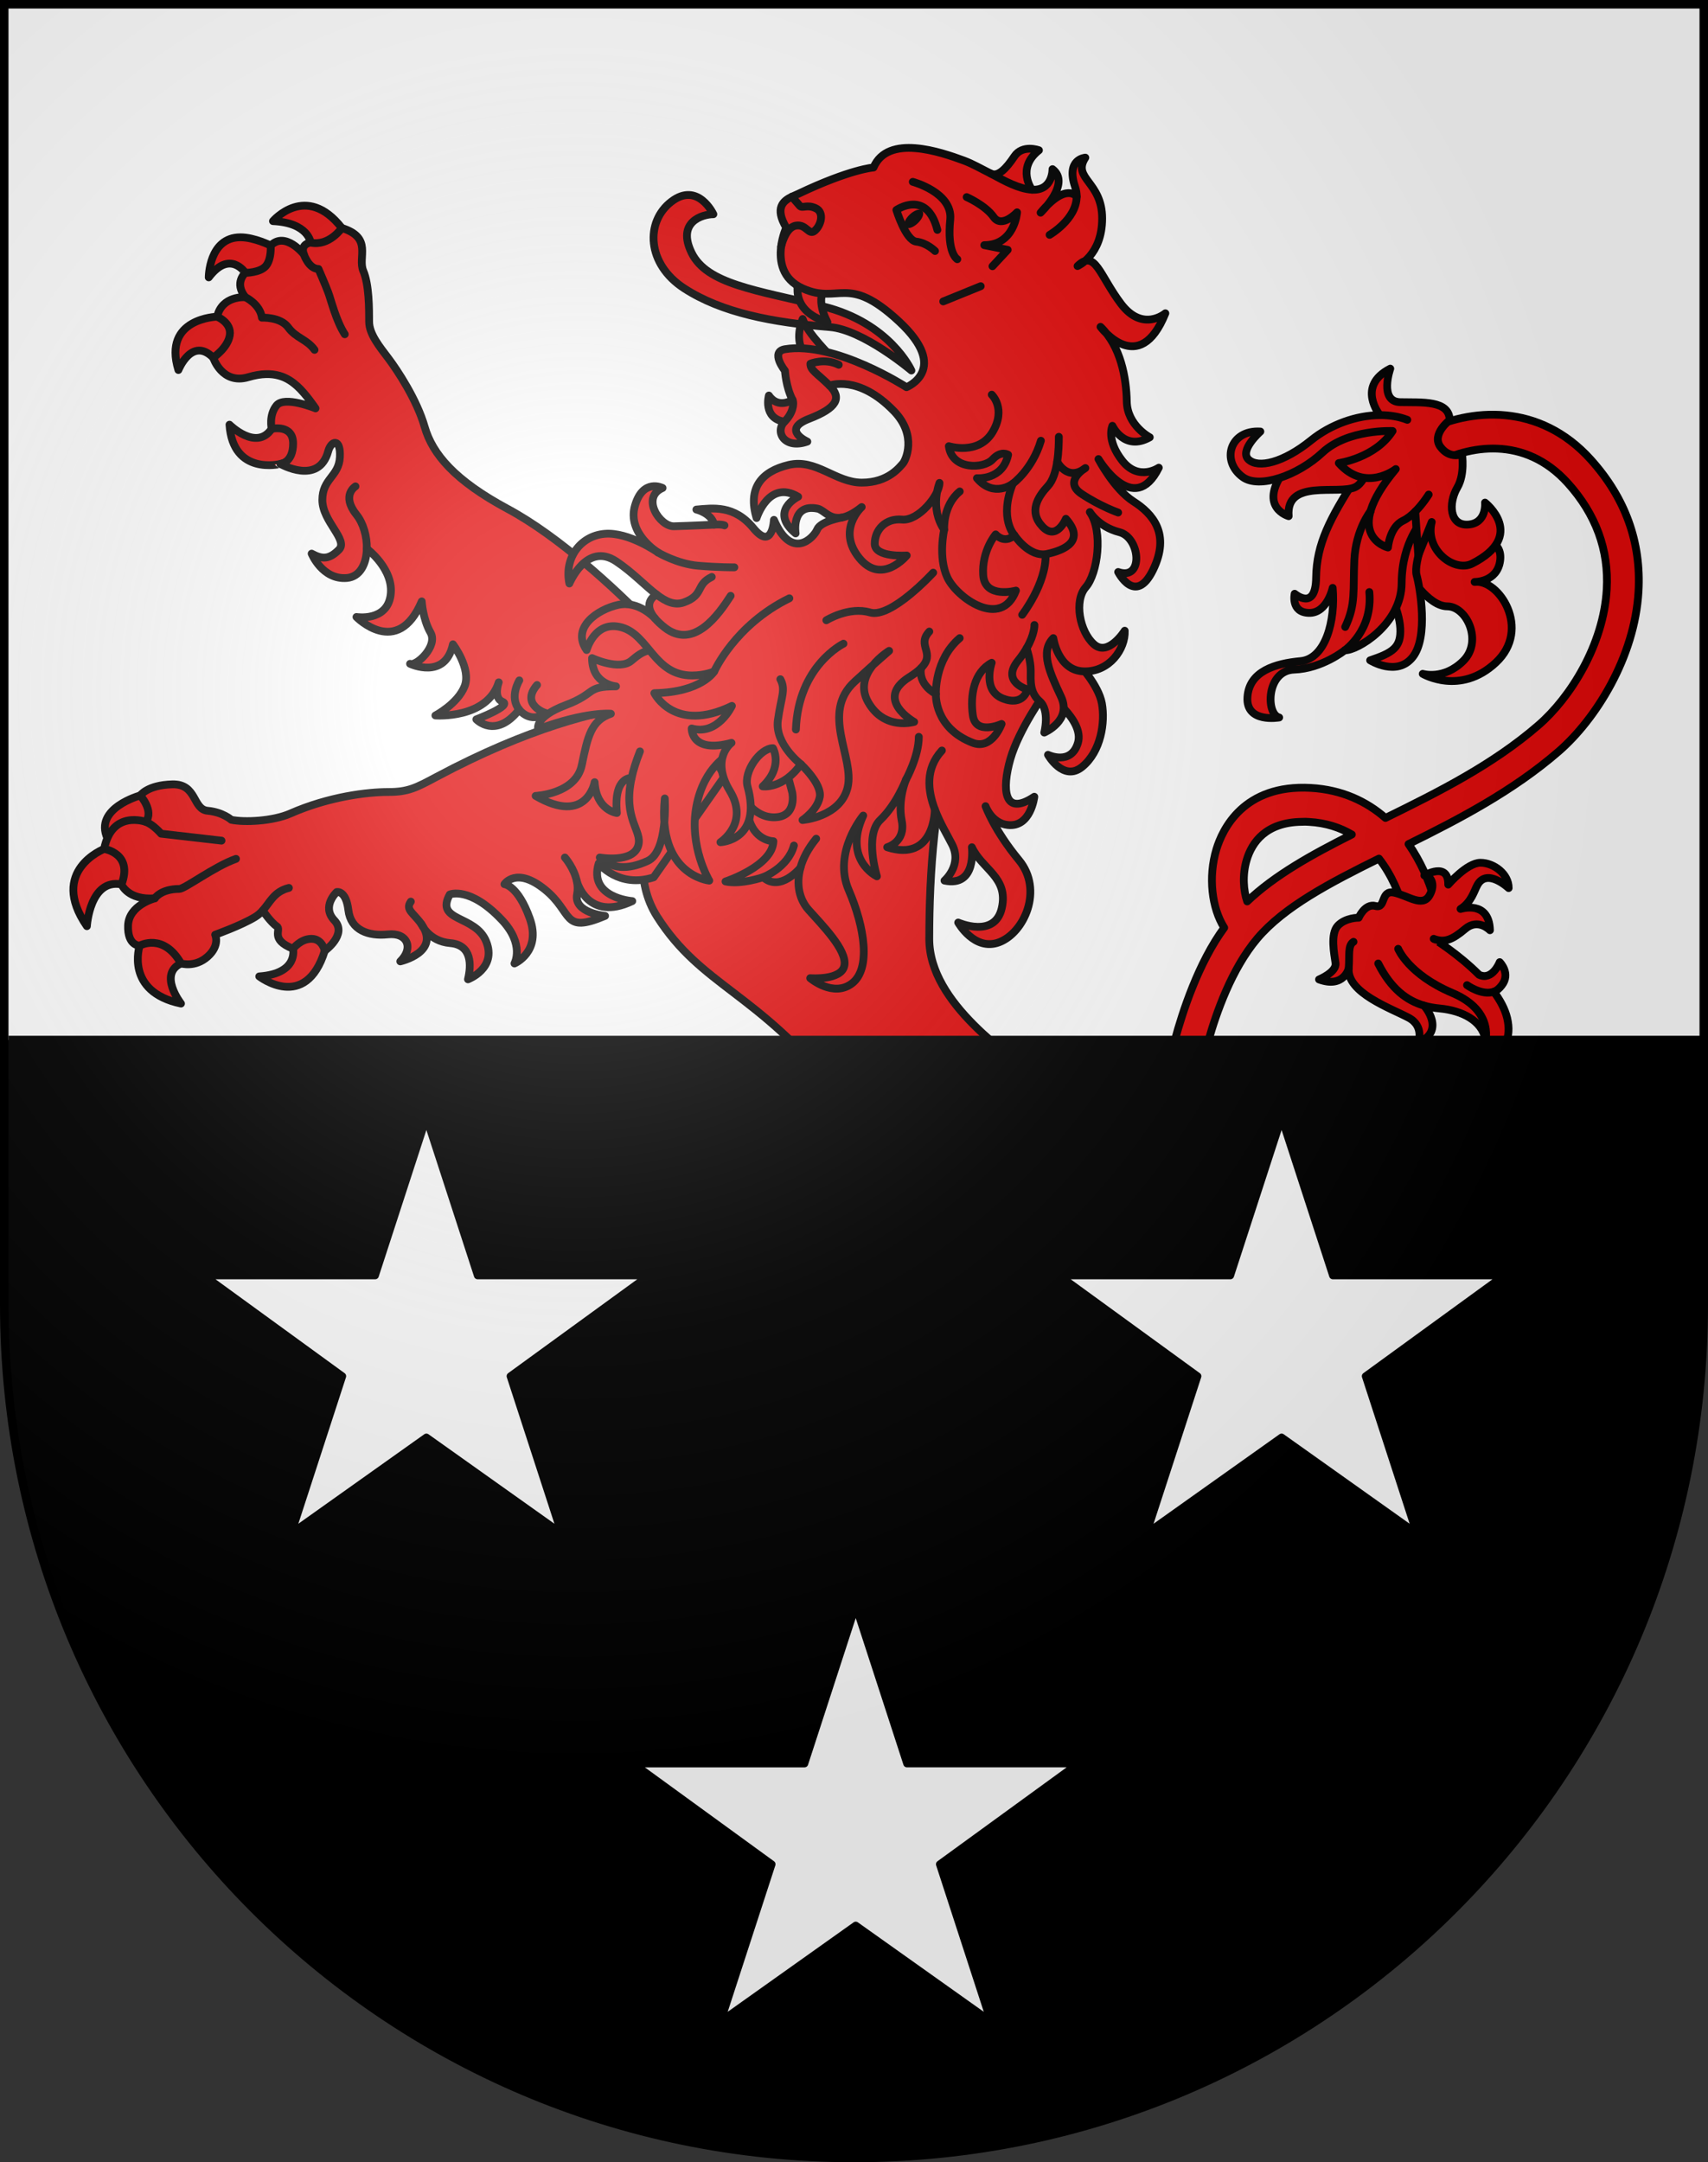<?xml version="1.0" encoding="UTF-8"?>
<svg version="1.0" viewBox="0 0 603 763" xmlns="http://www.w3.org/2000/svg" xmlns:cc="http://web.resource.org/cc/" xmlns:dc="http://purl.org/dc/elements/1.1/" xmlns:rdf="http://www.w3.org/1999/02/22-rdf-syntax-ns#" xmlns:xlink="http://www.w3.org/1999/xlink">
<rect x="0" y="0" width="603" height="763" fill="#333333" stroke="none"/>
<defs>
<radialGradient id="a" cx="858.04" cy="579.93" r="300" gradientTransform="matrix(1.215 1.5316e-24 1.4647e-23 1.267 -839.19 -490.49)" gradientUnits="userSpaceOnUse">
<stop stop-color="#fff" stop-opacity=".314" offset="0"/>
<stop stop-color="#fff" stop-opacity=".251" offset=".19"/>
<stop stop-color="#6b6b6b" stop-opacity=".125" offset=".6"/>
<stop stop-opacity=".125" offset="1"/>
</radialGradient>
</defs>
<desc>Coat of Arms of Canton of Freiburg (Fribourg)</desc>
<g>
<path d="m1.5 1.5v458.87c0 166.31 134.31 301.13 300 301.13 165.69 0 300-134.82 300-301.13v-458.87h-600z" fill="#fff"/>
</g>
<g>
<path d="m73.692 97.88s0-14.14 11.201-14.14c4.958 0 10.676 2.91 10.676 2.91l4.014 6.639-5.692 4.591-7.267-1.598c0 1e-3 -5.402-8.318-12.932 1.598z" fill="#e20909" stroke="#000" stroke-linecap="round" stroke-linejoin="round" stroke-width="2.75"/>
<path d="m96.372 78.028s11.682-13.755 24.312 2.43c1.663 5.218-0.935 7.96-0.935 7.96l-8.947 0.289-1.127-3.088c0-1e-3 -0.75-7.014-13.303-7.591z" fill="#e20909" stroke="#000" stroke-linecap="round" stroke-linejoin="round" stroke-width="2.75"/>
<path d="m76.648 111.76s-19.321 0.433-13.667 18.811c0 0 4.752-11.902 12.292-4.362l7.5 0.592 1.571-7.226v-8.64l-7.696 0.825z" fill="#e20909" stroke="#000" stroke-linecap="round" stroke-linejoin="round" stroke-width="2.75"/>
<path d="m81.014 149.86s9.495 9.463 14.899 1.471 9.61-1.471 9.61-1.471l2.056 11.342-8.57 2.514c0-1e-3 -16.778 4.26-17.995-13.856z" fill="#e20909" stroke="#000" stroke-linecap="round" stroke-linejoin="round" stroke-width="2.75"/>
<path d="m49.517 280.7s-16.486 4.469-11.569 15.146 0 0 0 0l10.396-2.388 7.025-3.652-0.563-7.165-5.289-1.941z" fill="#e20909" stroke="#000" stroke-linecap="round" stroke-linejoin="round" stroke-width="2.75"/>
<path d="m36.766 299.58s-19.675 7.597-6.087 27.242c0 0 1.023-16.867 12.217-14.736 2.846 0.33 8.738-8.838 8.738-8.838l-9.168-5.565-5.7 1.897z" fill="#e20909" stroke="#000" stroke-linecap="round" stroke-linejoin="round" stroke-width="2.75"/>
<path d="m51.608 328.64-2.301 5.063s-5.363 16.259 14.593 20.432c0 0-8.123-10.367-4e-3 -14.161s-0.526-8.223-0.526-8.223l-10.32-3.263-1.442 0.152z" fill="#e20909" stroke="#000" stroke-linecap="round" stroke-linejoin="round" stroke-width="2.75"/>
<path d="m103.72 328.62-0.275 6.16s2.101 8.773-11.921 9.77c0 0 16.332 12.692 23.135-9.045-0.498-7.799-2.974-8.958-2.974-8.958l-6.224 0.996-1.741 1.077z" fill="#e20909" stroke="#000" stroke-linecap="round" stroke-linejoin="round" stroke-width="2.75"/>
<path d="m251.85 75.594s-5.422-11.591-14.769-4.487c-9.348 7.104-8.787 22.06 4.486 30.66s31.043 12.031 51.411 13.647c11.776 0.935 28.79 15.33 28.79 15.33s-7.479-16.825-31.221-22.621-40.941-7.852-46.363-18.882c-5.421-11.03 3.926-13.647 7.666-13.647z" fill="#e20909" stroke="#000" stroke-linecap="round" stroke-linejoin="round" stroke-width="2.75"/>
<path d="m408.68 475.58c-4.875 4.625-10.25 6.208-15.095 5.854 0 0 14.917-3.544 11.167-16.671s-14.66-8.523-15.514-5.284c0 0 7.159-0.171 6.309 4.263-0.852 4.433-8.865 7.501-13.469-0.512-4.603-8.014-5.456-16.706-7.843-28.812-1.416-7.182-3.754-12.891-5.043-17.797 10.494 10.236 25.301 22.541 42.311 30.529v-15.721c-17.729-9.818-32.668-24.535-40.866-33.523 0.674-6.036-3e-3 -12.757-5.203-17.668-8.304-7.842-37.363-25.831-37.363-48.896 0-23.063 1.844-52.124 9.226-71.035 7.381-18.912-57.659-27.678-57.659-27.678l-38.266 28.689s-25.027 37.539-9.386 62.12c15.642 24.58 35.322 26.604 63.015 61.226 3.574 4.47-0.895 31.731 4.916 42.01 5.81 10.279-2.235 23.238 0.446 34.411 2.683 11.173 8.938 27.262 5.362 30.837-3.182 3.183-15.215 22.295-1.438 26.774 0 0 6.877 6.287 0.272 14.873s-16.677 2.312-16.677-4.128c0 0-6.439 12.88 9.576 17.338 0 0-13.783 2.253-24.271 15.519-11.229 14.2-7.057 33.315 7.43 28.235 12.715-4.458 3.137-13.21 3.137-13.21s0.662 5.943-3.797 7.431c-6.445 2.148-12.219-13.375 10.897-25.759 0 0-12.879 16.513 5.448 15.355 0 0-7.76-4.953-1.155-9.741s14.035-11.89 14.035-11.89-8.75 15.688 6.439 21.467c15.19 5.778 15.521-14.696 8.091-15.853 0 0 3.39 14.378-5.943 9.577-5.779-2.973-2.973-16.016 1.32-18.658s10.635-6.09 10.305-17.316c0.93 1.989 2.204 4.024 3.896 6.09 13.539 16.512 27.243 0.99 23.776-10.897 0 0-2.477 9.081-10.732 9.081s-3.791-14.563-3.791-14.563c1.137 0.763 2.646 1.282 4.642 1.401 10.376 0.62 8.364-12.544 18.895-4.336 0 0-2.375-9.55-13.164-5.575-2.941 1.084-4.004-4.254-4.004-4.254l0.013 3e-3c2.369 0.691 5.304 1.104 8.914 0.972 14.441-0.53 10.938-9.981 10.938-9.981s-3.717 7.435-11.575 5.311c-2.686-0.727-4.503-2.457-5.731-4.422 0 0 7.625 2.565 13.765-2.408 4.593-3.723 11.54-7.789 16.479-4.989 0.705 0.399 1.37 0.939 1.98 1.642 4.981 5.72-2.443 14.389-2.443 14.389s11.731 0.731 11.401-9.684c-0.181-5.701-1.388-7.302-1.388-7.302 7.666 0.667 15.666-1.25 20.833-10.583s17.583-6.084 12.333 4.333c0 0 7.166-2.416 5.25-8.916s-11.251-10.918-21.001-1.668z" fill="#e20909" stroke="#000" stroke-linecap="round" stroke-linejoin="round" stroke-width="2.75"/>
<path d="m351.46 500.77c-2.367-3.781-2.552-8.429-2.552-8.429" fill="none" stroke="#000" stroke-linecap="round" stroke-linejoin="round" stroke-width="2.75"/>
<path d="m339.78 502.22s2.029 4.595 9.128 6.672" fill="none" stroke="#000" stroke-linecap="round" stroke-linejoin="round" stroke-width="2.75"/>
<path d="m297.46 546.79c16.016 4.458 25.923-20.478 21.63-28.072" fill="none" stroke="#000" stroke-linecap="round" stroke-linejoin="round" stroke-width="2.75"/>
<path d="m304.29 518.7c0.084 0.026 0.17 0.055 0.256 0.081 1.654 0.505 3.668 0.806 6.097 0.853 0 0-11.288-8.336-1.341-12.065 3.574-1.342 4.916-8.045 4.916-8.045" fill="none" stroke="#000" stroke-linecap="round" stroke-linejoin="round" stroke-width="2.75"/>
<path d="m335.44 493.78s2.807 4.788 0.165 8.916c-2.313 3.611-12.714 15.313-6.208 29.245" fill="none" stroke="#000" stroke-linecap="round" stroke-linejoin="round" stroke-width="2.75"/>
<path d="m339.59 510.98s-1.818 7.476 2.948 10.678" fill="none" stroke="#000" stroke-linecap="round" stroke-linejoin="round" stroke-width="2.75"/>
<path d="m360.98 474.29s-0.995 5.701 5.43 8.776c6.425 3.076 15.302 10.304 15.302 10.304" fill="none" stroke="#000" stroke-linecap="round" stroke-linejoin="round" stroke-width="2.75"/>
<path d="m380.43 484s3.168 7.749 10.834 8.416" fill="none" stroke="#000" stroke-linecap="round" stroke-linejoin="round" stroke-width="2.75"/>
<path d="m393.58 481.44c-4.845-0.354-9.156-2.646-11.906-5.771" fill="none" stroke="#000" stroke-linecap="round" stroke-linejoin="round" stroke-width="2.75"/>
<path d="m495.54 320.77 10.636-4.117c-1.793-6.058-4.678-12.729-8.902-18.8 17.615-8.69 36.853-18.688 53.004-32.697 13.072-11.339 26.858-33.189 28.189-56.476 0.992-17.36-4.684-33.003-16.868-46.516-18.052-20.021-42.395-18.368-59.146-9.764l3.813 11.438c12.078-6.579 31.907-10.359 47.255 6.662 9.907 10.989 14.514 23.607 13.722 37.467-1.122 19.641-12.877 38.199-24.037 47.879-16.162 14.02-35.361 23.614-54.074 32.795-6.659-5.822-15.326-9.984-26.372-10.607-23.78-1.34-31.216 14.707-33.314 21.668-2.943 9.77-1.629 20.75 2.757 27.67-9.124 12.397-14.756 29.809-17.419 39.672h11.905c2.66-9.436 8.084-25.121 17.191-35.876 9.414-11.115 25.475-19.569 42.948-28.188 4.638 5.921 7.263 12.715 8.712 17.79zm-55.226-2.676c-1.302-3.735-1.779-9.326-0.163-14.693 1.849-6.137 6.729-13.215 19.397-13.397 0.423-7e-3 0.861-0.036 1.298-0.032 0.437 2e-3 0.873 0.039 1.33 0.064 5.987 0.336 10.942 2.007 15.084 4.443-14.195 7.123-27.252 14.377-36.946 23.615z" fill="#e20909" stroke="#000" stroke-linecap="round" stroke-linejoin="round" stroke-width="2.75"/>
<path d="m522.19 343.98c4.692 2.202 7.274-4.462 7.274-4.462s4.041 4.021 0.677 8.237c-0.866 1.088-1.704 1.842-2.737 2.199 2.201 2.969 3.913 6.104 4.676 9.254 3.417 14.118-11.443 18.194-17.833 12.283 0 0 8.487 0.543 9.944-3.152 0.228-0.576 0.284-1.254 0.111-2.055-1.285-5.933-7.762-9.646-16.054-10.424-1.873-0.175-3.708-0.49-5.494-1.006 0 0 7.931 8.834-2.068 13.105 0 0 2.305-5.834-3.451-8.871-6.313-3.33-21.761-8.801-21.069-17.377 0 0-1.737 7.11-10.492 3.916 0 0 6.29-2.574 5.826-5.788-0.463-3.213-1.91-10.326 0.838-13.206 2.749-2.879 7.335-2.793 7.335-2.793s2.229-5.158 5.962-4.139 1.654-5.711 6.514-4.717c4.859 0.993 9.99 5.282 12.491 1.029 2.502-4.253 0.146-7.111-1.776-7.085 0 0 8.545-5.017 8.426 3.222 0 0 6.598-7.709 11.377-7.704 4.776 5e-3 10.017 4.02 9.956 8.935 0 0-7.64-7.217-11.036-1.084-1.155 2.087-2.095 6.013-5.94 8.451 0 0 10.081-3.283 10.372 7.508 0 0-4.142-4.371-8.731-0.477s-7.419 4.99-11.124 3.504c-3e-3 -1e-3 8.641 5.304 16.026 12.697z" fill="#e20909" stroke="#000" stroke-linecap="round" stroke-linejoin="round" stroke-width="2.75"/>
<path d="m517.92 347.63s5.196 3.783 9.48 2.321" fill="none" stroke="#000" stroke-linecap="round" stroke-linejoin="round" stroke-width="2.75"/>
<path d="m476.16 341.71c0.362-4.475-0.402-8.127 1.685-9.361" fill="none" stroke="#000" stroke-linecap="round" stroke-linejoin="round" stroke-width="2.75"/>
<path d="m502.75 354.85c-6.112-1.766-11.642-5.888-16.181-14.858" fill="none" stroke="#000" stroke-linecap="round" stroke-linejoin="round" stroke-width="2.75"/>
<path d="m493.61 334.82s3.607 9.004 19.133 15.574c15.527 6.569 11.44 17.945 11.44 17.945" fill="none" stroke="#000" stroke-linecap="round" stroke-linejoin="round" stroke-width="2.75"/>
<path d="m520.61 205.36s7.934 0.126 8.993-7.444c1.06-7.571-7.204-7.908-7.204-7.908l-7.942 1.639-7.555-11.301-4.493 4.119-5.305 17.721s6.976 11.768 13.861 11.784c6.885 0.018 12.564 12.356 5.663 19.225-6.902 6.868-14.344 4.587-14.344 4.587s13.217 7.833 25.848-3.996c12.633-11.831 0.986-29.563-7.522-28.426z" fill="#e20909" stroke="#000" stroke-linecap="round" stroke-linejoin="round" stroke-width="2.75"/>
<path d="m483.72 233.01s9.442 5.937 15.043-1.157c5.602-7.094 2.568-24.452 1.358-28.906-1.211-4.453 4.389-18.256 4.389-18.256l-5.225-10.792-10.103 32.314s4.823 8.717 5.175 15.465c0.351 6.747-2.584 8.645-10.637 11.332z" fill="#e20909" stroke="#000" stroke-linecap="round" stroke-linejoin="round" stroke-width="2.75"/>
<path d="m502.43 183.38s-7.536 7.682-7.584 22.381c-0.048 14.697-15.977 23.992-20.056 23.688 0 0-8.035 6.508-17.915 6.841-9.879 0.334-10.005 15.772-5.263 16.894 0 0-11.812 2.124-11.211-7.159 0.603-9.281 9.975-11.911 18.783-12.731 8.809-0.819 12.34-14.28 11.313-25.852 0 0-1.943 9.017-8.404 8.836s-5.022-6.757-5.022-6.757 7.429 6.387 7.575-5.685 5.073-21.024 13.587-34.46c8.512-13.436 16.667-9.215 16.667-9.215l11.323 12.03-3.793 11.189z" fill="#e20909" stroke="#000" stroke-linecap="round" stroke-linejoin="round" stroke-width="2.75"/>
<path d="m454.96 182.14s-10.774-3.001-1.846-15.646l6.978-4.75 9.073-6.897 9.8-4.33 12.176-0.84 4.211 3.806-12.141 11.186s-1.625 5.751-4.746 7.227c-6.03 2.858-24.598-3.08-23.505 10.244z" fill="#e20909" stroke="#000" stroke-linecap="round" stroke-linejoin="round" stroke-width="2.75"/>
<path d="m511.8 148.24s-6.557 5.011-3.263 9.445c3.298 4.442 7.616 2.575 7.616 2.575s1.116 7.018-1.633 11.735c-3.282 5.636-2.775 13.614 3.856 13.114 6.633-0.499 5.899-7.754 5.899-7.754s14.9 11.608-4.502 21.507c-6.32 3.225-16.845-4.758-14.311-14.66l-4.743 11.771-1.075-15.459c-1.306 1.311-2.782 2.517-4.3 3.223-4.717 2.195-5.33 9.459-5.33 9.459s-16.907-4.168 2.757-27.673c0 0-10.755 8.442-20.114-2.111 0 0 12.898-1.786 18.981-11.316 0 0-15.769-0.757-24.72 7.573-8.949 8.33-22.404 12.827-28.128 8.709-7.786-5.602-4.668-16.789 6.176-16.099 0 0-7.58 6.68-4.178 9.879s12.29 1.142 22.096-6.8c6.917-5.602 16.037-8.815 24.288-8.861 0 0-8.458-10.211 3.658-16.416 0 0-4.09 11.657 3.492 11.831 7.585 0.174 17.353-0.788 17.478 6.328z" fill="#e20909" stroke="#000" stroke-linecap="round" stroke-linejoin="round" stroke-width="2.75"/>
<path d="m504.39 174.52s-1.989 3.231-4.742 5.995" fill="none" stroke="#000" stroke-linecap="round" stroke-linejoin="round" stroke-width="2.75"/>
<path d="m487.18 146.49c3.446-0.018 6.743 0.516 9.663 1.661" fill="none" stroke="#000" stroke-linecap="round" stroke-linejoin="round" stroke-width="2.75"/>
<path d="m483.43 208.92c1.313 13.596-8.635 20.526-8.635 20.526" fill="none" stroke="#000" stroke-linecap="round" stroke-linejoin="round" stroke-width="2.75"/>
<path d="m483.88 180.36s-5.236 6.502-5.746 17.289c-0.509 10.787 0.613 15.516-3.225 23.586" fill="none" stroke="#000" stroke-linecap="round" stroke-linejoin="round" stroke-width="2.75"/>
<path d="m245.22 228.73s-7.912-0.688-17.889-10.666c-9.976-9.977-29.586-28.554-48.162-38.529-18.578-9.977-26.49-19.265-29.242-28.897s-9.633-19.953-12.729-24.082-6.88-8.601-6.88-13.073 0-13.072-2.064-17.889c-2.063-4.817 3.44-11.696-7.567-15.137 0 0-4.474 6.536-11.009 5.16 0 0-3.785 0.344-2.408 4.128 0 0-6.536-8.256-11.696-3.096 0 0 0.345 4.816-1.72 7.224-2.064 2.408-7.225 2.408-7.225 2.408s-4.129 3.44 0 8.601c0 0-8.256-0.688-9.978 6.88 0 0 5.16 2.064 4.472 6.537s-5.848 7.912-5.848 7.912 3.096 9.632 12.385 6.88 14.104 0.344 17.201 3.096c3.098 2.752 6.537 7.913 6.537 7.913s-10.938-4.501-13.762-1.032c-2.823 3.472-1.719 8.256-1.719 8.256s7.567-1.72 7.567 5.16-4.472 7.225-4.472 7.225 13.518 7.768 16.857-4.472c1.031-3.784 4.473-4.816 4.127 2.064-0.345 6.88-6.191 7.568-6.191 15.137s9.287 14.105 5.848 17.544c-3.439 3.44-5.848 3.44-9.632 1.377 0 0 3.784 9.289 12.385 8.601 4.747-0.38 6.978-5.056 7.101-10.326 0 0 9.757 7.229 8.381 16.519-1.377 9.289-12.041 7.567-12.041 7.567s14.449 14.792 23.05-5.504c0 0 0.344 6.192 3.096 11.009 2.753 4.817-5.161 12.041-7.225 11.01 0 0 12.384 5.849 15.137-6.881 0 0 6.537 8.602 4.128 14.793-2.408 6.192-10.32 10.32-10.32 10.32s18.232 1.376 22.36-11.697c0 0-2.063 5.506 1.376 6.881 3.439 1.377-9.289 6.192-9.289 6.192s6.771 7.164 15.137-3.44c0 0 3.863 5.17 9.297 1.23l11.004 2.311 24.183 3.531 17.439-28.745z" fill="#e20909" stroke="#000" stroke-linecap="round" stroke-linejoin="round" stroke-width="2.75"/>
<path d="m129.5 193.64c0.099-4.28-1.193-8.952-3.66-12.035-5.504-6.88-0.344-9.977-0.344-9.977" fill="none" stroke="#000" stroke-linecap="round" stroke-linejoin="round" stroke-width="2.75"/>
<path d="m86.624 104.88s5.162 2.409 5.85 7.225c0 0 6.535-0.344 9.288 3.44 2.752 3.784 6.536 4.128 9.288 7.913" fill="none" stroke="#000" stroke-linecap="round" stroke-linejoin="round" stroke-width="2.75"/>
<path d="m107.27 89.747s1.721 5.16 5.161 5.16c0 0 2.407 5.504 3.44 8.256 1.031 2.752 2.752 9.977 5.848 14.793" fill="none" stroke="#000" stroke-linecap="round" stroke-linejoin="round" stroke-width="2.75"/>
<path d="m183.35 240.09s-3.647 5.827-0.058 10.317" fill="none" stroke="#000" stroke-linecap="round" stroke-linejoin="round" stroke-width="2.75"/>
<path d="m192.59 251.63s-8.967-2.988-2.989-9.917" fill="none" stroke="#000" stroke-linecap="round" stroke-linejoin="round" stroke-width="2.75"/>
<path d="m225.58 249.07c-14.919 1.83-39.203 7.863-71.355 25.011-7.356 3.923-10.055 5.395-17.165 5.395-7.111 0-20.81 1.546-34.574 7.603-6.13 2.697-16.183 3.187-20.842 2.207 0 0-2.942-2.697-8.337-3.188s-3.68-9.563-12.506-9.317c-8.828 0.244-11.279 3.922-11.279 3.922s4.904 5.396 1.961 9.318c0 0-12.016-4.414-14.712 9.563 0 0 10.299 1.471 6.13 12.505 0 0 2.207 5.64 11.77 4.904 0 0-9.215 2.36-9.457 9.595s4.1 7.113 4.1 7.113 8.318-4.702 14.589 6.271c0 0 4.942 1.567 9.405-2.412 4.462-3.979 2.652-7.717 2.652-7.717s9.164-3.256 14.107-6.271c1.078-0.656 1.934-1.435 2.68-2.267 0 0 2.987 4.316 4.916 5.522 1.93 1.205-2.652 4.582 5.788 7.957 0 0 2.653-3.496 6.511-3.496s4.703 4.22 4.703 4.22 8.079-5.788 3.377-10.731c-4.703-4.942 0.844-10.007 0.844-10.007s3.254-0.724 4.1 6.39c0.846 7.115 7.114 9.285 13.986 8.562 6.873-0.724 9.164 4.823 4.342 9.525 0 0 14.393-3.216 7.475-13.142 0 0 2.531 6.049 10.178 6.702s7.461 7.739 6.248 12.775c0 0 10.258-3.823 6.435-13.334s-18.183-6.9-12.868-16.6c0 0 7.021-3.039 18.37 8.952 8.206 8.672 4.476 15.387 4.476 15.387s9.605-4.104 5.409-15.854-8.952-12.123-8.952-12.123 4.104-6.341 14.268 1.865 5.968 15.76 21.261 9.324c0 0-11.188-1.024-9.884-7.646 0.295-1.497 0.236-2.979-0.028-4.377 0 0 3.853 14.263 19.519 6.802 0 0-15.573-1.118-11.844-13.333 0 0 6.994 8.951 19.396 4.941l25.084-35.715-6.715-11.471c-5e-3 2e-3 -6.089-15.473-23.562-13.33z" fill="#e20909" stroke="#000" stroke-linecap="round" stroke-linejoin="round" stroke-width="2.75"/>
<path d="m203.69 311.18c-0.91-4.787-4.261-8.584-4.261-8.584" fill="none" stroke="#000" stroke-linecap="round" stroke-linejoin="round" stroke-width="2.75"/>
<path d="m148.78 326.11c-2.773-3.979-5.787-5.064-3.738-7.959" fill="none" stroke="#000" stroke-linecap="round" stroke-linejoin="round" stroke-width="2.75"/>
<path d="m92.741 321.3c2.68-2.982 3.979-6.661 9.258-7.981" fill="none" stroke="#000" stroke-linecap="round" stroke-linejoin="round" stroke-width="2.75"/>
<path d="m54.665 316.99s2.078-3.305 8.629-3.305c1.93 0 12.42-7.959 20.017-10.611" fill="none" stroke="#000" stroke-linecap="round" stroke-linejoin="round" stroke-width="2.75"/>
<path d="m78.206 296.64-21.334-2.451s-2.697-3.188-5.395-4.168" fill="none" stroke="#000" stroke-linecap="round" stroke-linejoin="round" stroke-width="2.75"/>
<path d="m282.27 98.042s-4.743 11.265 9.856 15.638c0 0-4.965-8.597 0-12.896l-9.856-2.742z" fill="#e20909" stroke="#000" stroke-linecap="round" stroke-linejoin="round" stroke-width="2.75"/>
<path d="m283.38 112.57s-3.408 7.56 0.965 12.674l9.561 1.038c-2e-3 0-8.895-8.672-10.526-13.712z" fill="#e20909" stroke="#000" stroke-linecap="round" stroke-linejoin="round" stroke-width="2.75"/>
<path d="m373.31 220.15 7.248 13.893s7.249 7.55 8.456 14.193-0.304 16.912-6.946 22.347-12.079-4.228-12.079-4.228 8.153 3.926 10.569-4.229-11.477-17.817-11.477-17.817-9.361 12.985-12.382 23.556c-3.02 10.569-2.415 20.535 8.456 13.287 0 0-1.207 10.873-9.361 9.967-5.737-0.604-7.852-6.645-7.852-6.645s3.02 8.456 11.777 19.025c8.757 10.568 1.811 25.669-6.946 28.991s-14.495-6.946-14.495-6.946 12.985 5.737 15.401-5.134c2.416-10.872-6.945-13.589-10.569-21.441 0 0 1.813 14.192-9.664 11.776 0 0 6.341-5.436 2.718-12.684-1.538-3.076-4.273-7.515-6.128-12.457 0 0 0.089 18.801-16.822 13.364 0 0 6.645-1.813 5.134-9.362-1.512-7.549 1.51-14.494 1.51-14.494s-3.322 8.758-9.06 14.192c-5.738 5.437-1.209 19.931-1.209 19.931s-12.08-5.737-4.832-21.44c0 0-10.871 12.985-5.133 26.272 5.737 13.288 7.852 27.782 1.207 32.917-6.644 5.136-14.797-1.812-14.797-1.812s11.174 0.905 12.08-4.53-7.852-14.193-12.684-19.629c-3.131-3.521-4.487-8.821-2.834-14.825 0 0-7.133 8.786-13.172 3.351 0 0-7.852 2.718-13.287 1.51 0 0 16.609-5.437 16.91-14.192 0 0-6.039 0-8.455-7.248s-2.719-9.362-2.719-9.362 3.926 8.456 11.777 8.153c7.852-0.302 6.04-8.758 6.04-8.758l-2.718-10.268-5.135-9.061-14.192 5.738s-9.06 4.229-11.777 18.421c-2.717 14.193 4.53 26.273 4.53 26.273s-18.422-1.813-15.704-28.991c0 0 1.208 18.723-6.04 22.045s-12.684 2.719-16.911-1.208c0 0 11.777 2.113 13.589-4.228 1.528-5.348-5.531-9.191-2.354-23.842 0 0-6.404-0.619-5.196 12.366 0 0-7.248-0.905-7.853-10.872 0 0-2.717 15.401-20.836 4.832 0 0 14.192-0.604 16.307-10.871 2.113-10.269 3.322-15.703 10.268-18.119 0 0-8.455-0.905-25.668 5.436 0 0-1.511-4.229 9.664-8.456 11.174-4.228 6.945-6.644 17.816-6.644 0 0-8.456-0.604-8.456-9.965 0 0 9.663 4.529 13.892 0.905 4.228-3.624 6.039-4.228 12.984-3.926l41.396-5.742 40.996-4.804 24.982 0.64 27.544-5.125 2.492 5.974z" fill="#e20909" stroke="#000" stroke-linecap="round" stroke-linejoin="round" stroke-width="2.75"/>
<path d="m349.78 61.244c-3.208-1.587-6.339-3.428-9.509-4.596-8.26-3.043-26.808-9.419-31.88 2.463 0 0-8.146 0.525-26.52 9.274-0.647 0.309-1.457 0.624-2.277 1.013-3.026 1.439-6.203 3.906-2.021 10.929 0 0-1.341 2.933-1.809 6.729-0.613 4.973 0.27 11.428 7.619 14.722 12.959 5.81 15.642-5.364 33.965 11.619 18.322 16.983 2.681 23.239 2.681 23.239s-25.259-16.349-42.903-13.407c-5.363 0.894 0 7.598 0 7.598s0.332 5.757 2.683 10.279c0 0-5.048 3.372-8.364-1.538 0 0-2.232 8.035 5.484 9.247-3.444 3.635 0.063 9.821 8.099 7.015 0 0-9.375-4.209 0.574-8.036 9.948-3.827 11.671-7.398 7.271-11.734 0 0 10.16-4.033 22.768 9.057 8.291 8.609 4.082 17.41 3.062 18.494s-5.039 6.696-14.413 6.696c-9.375 0-16.134-8.546-25.828-6.25-9.693 2.296-14.539 8.227-11.352 18.749 0 0 4.273-13.711 14.668-7.525 0 0-10.395 5.039-0.893 12.946 0 0-1.702-10.672 7.779-8.737 2.182 0.445 4.084 3.845 8.396 3.164 0 0-7.344 1.278-8.557 4.188-1.211 2.909-8.968 11.148-15.269-3.393 0 0-0.485 11.147-7.271 2.908-6.787-8.24-14.299-7.029-20.116-6.545 0 0 5.331 1.211 6.301 5.332 0 0-9.235 0.438-14.214 0.567s-11.768-10.151-4.01-13.513c0 0-6.918-3.557-9.762 6.271-2.846 9.828 8.146 16.488 8.146 16.488s-10.285-7.31-18.834-6.584c-8.55 0.725-14.347 8.55-12.462 17.534 0 0 6.086-14.781 16.52-7.825 5.754 3.836 10.23 8.642 14.303 11.743 0 0-5.482 2.541-0.627 8.355 0 0-5.705-6.334-12.951-4.74s-16.666 7.971-11.158 15.94c0 0 2.898-10.724 12.462-7.97s11.428 16.955 24.778 16.955c4.638 0 7.826-1.449 7.826-1.449s-4.348 7.391-21.158 7.681c0 0 7.102 14.347 27.389 4.492 0 0-4.928 10.579-14.201 7.97 0 0-0.29 8.984 14.057 5.072 0 0-7.535 5.507-0.58 16.955 6.955 11.447-3.332 18.113-3.332 18.113s14.86-0.641 9.563-19.707c-1.448-5.217 4.492-13.478 8.983-13.478 0 0 3.768 6.521-3.623 13.478 0 0 7.246 1.014 13.478-7.825 0 0 7.535 6.956 6.666 11.593-0.868 4.637-6.086 8.115-6.086 8.115s13.478-1.014 15.94-11.594c2.463-10.578-9.623-26.164 2.464-37.241 6.956-6.376 12.172-10.868 12.172-10.868s-13.187 7.97-7.39 18.114 16.229 6.956 16.229 6.956-14.202-7.971-1.739-15.795c1.885-1.184 3.234-2.239 4.189-3.202 0 0-1.437 5.375 5.229 9.143 0 0-0.738 11.966 13.042 17.244 6.812 2.608 10.145-6.666 10.145-6.666s-9.129 4.203-10.145-3.043c-1.015-7.246 0.436-15.216 6.666-18.549 0 0-3.479 9.709 3.912 12.606 7.392 2.898 8.695-3.188 8.695-3.188s-9.419-2.609-3.333-10.145c1.266-1.565 2.255-3.025 3.028-4.355 0 0 1.464 4.212 1.464 7.834s-0.437 7.68 3.188 10.868c3.624 3.188 1.594 11.013 1.594 11.013s9.854-4.202 5.941-12.607c-3.913-8.404-7.535-15.94-2.753-20.723 0 0 1.595 11.448 10.724 11.738s14.781-7.971 14.491-14.346c0 0-5.796 9.273-10.868 4.781-5.071-4.492-7.101-15.359-2.897-20.143s6.23-19.708 1.449-26.52c0 0 3.044 5.217 10.434 7.102 7.39 1.884 8.693 17.244-0.437 14.056 0 0 6.087 12.027 12.317-0.725 6.231-12.752-0.145-19.853-6.955-24.2s-12.316-14.926-12.316-14.926 12.462 20.867 21.302 3.043c0 0-7.103 4.927-12.897-2.463-5.795-7.39-3.478-12.317-3.478-12.317s4.202 9.13 13.187 4.058c0 0-7.969-4.203-8.113-12.607-0.146-8.404-2.175-19.563-9.274-26.374 0 0 13.621 18.258 22.896-4.782 0 0-7.971 6.811-15.649-3.333s-9.129-19.417-15.36-13.332c0 0 8.694-3.768 8.694-16.81s-10.724-14.056-5.941-21.447c0 0-6.956 0.435-3.623 10.289 0.407 1.203 0.581 2.365 0.572 3.478 0 0-3.614-5.216-12.744 5.652 0 0 10.868-10.289 4.202-15.36 0 0 0.145 7.681-7.246 7.246 0 0-5.65-7.536 2.464-13.912 0 0-5.796-2.174-8.693 2.173-2.901 4.35-5.767 7.311-8.32 6.048z" fill="#e20909" stroke="#000" stroke-linecap="round" stroke-linejoin="round" stroke-width="2.75"/>
<path d="m222.98 274.52c0.591-2.727 1.537-5.826 2.958-9.377" fill="none" stroke="#000" stroke-linecap="round" stroke-linejoin="round" stroke-width="2.75"/>
<path d="m269.42 309.54s8.758-3.322 10.873-11.174" fill="none" stroke="#000" stroke-linecap="round" stroke-linejoin="round" stroke-width="2.75"/>
<path d="m282.59 306.19c0.897-3.261 2.682-6.73 5.552-10.238" fill="none" stroke="#000" stroke-linecap="round" stroke-linejoin="round" stroke-width="2.75"/>
<path d="m319.85 275.11s4.529-8.153 4.529-15.1" fill="none" stroke="#000" stroke-linecap="round" stroke-linejoin="round" stroke-width="2.75"/>
<path d="m364.32 66.937c-4.554-0.268-9.493-2.957-14.546-5.693" fill="none" stroke="#000" stroke-linecap="round" stroke-linejoin="round" stroke-width="2.75"/>
<path d="m380.11 69.4c-0.063 8.004-9.557 13.477-9.557 13.477" fill="none" stroke="#000" stroke-linecap="round" stroke-linejoin="round" stroke-width="2.75"/>
<path d="m362.42 228.79c2.949-5.068 2.768-8.25 2.768-8.25" fill="none" stroke="#000" stroke-linecap="round" stroke-linejoin="round" stroke-width="2.75"/>
<path d="m330.41 244.89s-0.579-12.027 8.404-19.708" fill="none" stroke="#000" stroke-linecap="round" stroke-linejoin="round" stroke-width="2.75"/>
<path d="m325.18 235.74c5.362-5.407-1.764-7.84 2.911-12.883" fill="none" stroke="#000" stroke-linecap="round" stroke-linejoin="round" stroke-width="2.75"/>
<path d="m282.74 269.67s-9.274-7.101-8.114-15.505c1.158-8.404 2.897-10.725 0.869-14.491" fill="none" stroke="#000" stroke-linecap="round" stroke-linejoin="round" stroke-width="2.75"/>
<path d="m252.16 236.92s7.245-16.375 26.519-25.794" fill="none" stroke="#000" stroke-linecap="round" stroke-linejoin="round" stroke-width="2.75"/>
<path d="m231.2 218.18c0.819 0.982 1.936 2.058 3.422 3.231 10.289 8.115 19.129-4.637 23.332-11.158" fill="none" stroke="#000" stroke-linecap="round" stroke-linejoin="round" stroke-width="2.75"/>
<path d="m231.83 209.82c3.312 2.522 6.356 3.918 9.606 2.748 7.246-2.607 4.058-6.23 9.854-8.983" fill="none" stroke="#000" stroke-linecap="round" stroke-linejoin="round" stroke-width="2.75"/>
<path d="m232.3 194.96s6.725 4.009 14.03 4.654c7.307 0.646 12.932 0.582 12.932 0.582" fill="none" stroke="#000" stroke-linecap="round" stroke-linejoin="round" stroke-width="2.75"/>
<path d="m252.14 185.15s2.424-0.242 3.636 0.242" fill="none" stroke="#000" stroke-linecap="round" stroke-linejoin="round" stroke-width="2.75"/>
<path d="m333.33 186.92s-0.552-8.539 5.51-13.497" fill="none" stroke="#000" stroke-linecap="round" stroke-linejoin="round" stroke-width="2.75"/>
<path d="m367.48 155.52c-3.03 10.192-9.916 15.149-9.916 15.149s-6.609 5.233-12.67-1.928c0 0 9.09 0.827 11.018-8.263 0 0-2.479-1.653-5.509 1.652s-14.321 3.856-15.425-4.683c0 0 10.467 3.305 15.425-4.958s-0.274-13.221-0.274-13.221" fill="none" stroke="#000" stroke-linecap="round" stroke-linejoin="round" stroke-width="2.75"/>
<path d="m358.12 188.85s-5.509-5.783-0.551-18.179" fill="none" stroke="#000" stroke-linecap="round" stroke-linejoin="round" stroke-width="2.75"/>
<path d="m373.23 162.92c0.516-3.34 0.585-6.714 0.585-8.78" fill="none" stroke="#000" stroke-linecap="round" stroke-linejoin="round" stroke-width="2.75"/>
<path d="m297.06 182.66c1.864-0.295 4.181-1.352 7.165-3.738 0 0-8.904 8.005-0.916 17.921s16.802-0.826 16.802-0.826-11.293 0.826-11.293-4.132 3.856-9.089 9.64-8.539 13.223-8.54 13.223-12.946c0 0-3.581 8.814 1.651 16.527 0 0-2.201 9.642 1.104 16.802 3.305 7.161 19.005 18.455 24.238 4.684 0 0-11.019 3.029-11.568-5.51-0.55-8.537 4.407-14.322 4.407-14.322s3.028 3.58 6.609 0.274c0 0 5.234 7.987 11.569 6.61s13.497-4.682 6.61-12.395c0 0-3.307 7.987-8.265 2.754-4.958-5.234-1.65-10.468 1.93-14.323 1.79-1.928 2.754-5.233 3.271-8.573 0 0 3.615 7.196 9.95 2.238 0 0-7.987 4.683-1.377 9.09 6.609 4.406 12.946 6.611 12.946 6.611" fill="none" stroke="#000" stroke-linecap="round" stroke-linejoin="round" stroke-width="2.75"/>
<path d="m292.87 136.06c-4.399-4.336-6.824-5.42-6.76-7.716 0 0 5.039-2.105 10.014 0.382" fill="none" stroke="#000" stroke-linecap="round" stroke-linejoin="round" stroke-width="2.75"/>
<path d="m279.8 141.11c0.692 1.332 0.054 4.903-2.88 7.709" fill="none" stroke="#000" stroke-linecap="round" stroke-linejoin="round" stroke-width="2.75"/>
<path d="m297.79 227.14s-15.977 7.712-16.803 30.299" fill="none" stroke="#000" stroke-linecap="round" stroke-linejoin="round" stroke-width="2.75"/>
<path d="m291.73 218.88s7.988-4.958 15.425-2.754c7.438 2.204 22.312-14.048 22.312-14.048" fill="none" stroke="#000" stroke-linecap="round" stroke-linejoin="round" stroke-width="2.75"/>
<path d="m360.87 216.95s8.538-11.018 8.264-21.209" fill="none" stroke="#000" stroke-linecap="round" stroke-linejoin="round" stroke-width="2.75"/>
<path d="m330.03 285.6c-2.512-6.701-3.402-14.33 2.505-20.761" fill="none" stroke="#000" stroke-linecap="round" stroke-linejoin="round" stroke-width="2.75"/>
<path d="m330.11 88.579s-2.896-2.896-6.619-3.31-7.033-11.17-7.033-11.17 10.757-7.446 14.479 7.034" fill="none" stroke="#000" stroke-linecap="round" stroke-linejoin="round" stroke-width="2.75"/>
<path d="m337.97 91.475s-3.725-2.068-2.482-14.066c0.828-9.516-13.238-13.239-13.238-13.239" fill="none" stroke="#000" stroke-linecap="round" stroke-linejoin="round" stroke-width="2.75"/>
<path d="m341.28 69.547s6.619 2.896 9.517 7.033c2.896 4.137 8.273-1.655 8.273-1.655s-0.827 11.584-11.584 11.584l8.274 1.655-5.378 5.792" fill="none" stroke="#000" stroke-linecap="round" stroke-linejoin="round" stroke-width="2.75"/>
<line x1="333" x2="346.24" y1="106.37" y2="100.99" fill="none" stroke="#000" stroke-linecap="round" stroke-linejoin="round" stroke-width="2.75"/>
<ellipse transform="matrix(.722 -.692 .692 .722 73.434 279.28)" cx="319.65" cy="26.546" rx="3.621" ry="1.592" stroke="#000"/>
<path d="m275.76 87.058s1.426-6.762 5.197-7.437c3.772-0.675 4.561 3.715 6.756 1.745s3.377-6.417 0.281-7.881c-3.097-1.464-4.729 0.169-5.629-0.844-0.902-1.013-2.775-3.242-2.775-3.242" fill="none" stroke="#000" stroke-linecap="round" stroke-linejoin="round" stroke-width="2.75"/>
<path d="m1.5 367v93.375c0 166.31 134.31 301.12 300 301.12s300-134.81 300-301.12v-93.375h-600z"/>
<path d="m254.47 713.24s45.375-32.227 47.643-33.838c2.269 1.609 47.643 33.838 47.643 33.838s-17.144-52.7-18.022-55.399c2.302-1.677 48.816-35.48 48.816-35.48h-60.358c-0.881-2.699-18.078-55.563-18.078-55.563l-1.967 6.046s-15.229 46.818-16.108 49.518h-60.359s46.515 33.804 48.817 35.48c-0.881 2.698-18.027 55.398-18.027 55.398z" fill="#fff" stroke="#000" stroke-linecap="round" stroke-linejoin="round" stroke-width="2.588"/>
<path d="m102.89 541.01s45.374-32.227 47.643-33.838c2.269 1.609 47.643 33.838 47.643 33.838s-17.144-52.7-18.023-55.399c2.303-1.677 48.817-35.48 48.817-35.48h-60.359c-0.881-2.699-18.077-55.563-18.077-55.563l-1.967 6.046s-15.229 46.818-16.108 49.518h-60.359s46.515 33.804 48.817 35.48c-0.882 2.698-18.027 55.398-18.027 55.398z" fill="#fff" stroke="#000" stroke-linecap="round" stroke-linejoin="round" stroke-width="2.588"/>
<path d="m404.82 541.01s45.374-32.227 47.643-33.838c2.268 1.609 47.643 33.838 47.643 33.838s-17.145-52.7-18.023-55.399c2.302-1.677 48.817-35.48 48.817-35.48h-60.359c-0.881-2.699-18.077-55.563-18.077-55.563l-1.967 6.046s-15.229 46.818-16.109 49.518h-60.358s46.515 33.804 48.816 35.48c-0.88 2.698-18.026 55.398-18.026 55.398z" fill="#fff" stroke="#000" stroke-linecap="round" stroke-linejoin="round" stroke-width="2.588"/>
<line x1="3" x2="603" y1="367" y2="367" fill="none" stroke="#000" stroke-linejoin="round" stroke-width="3"/>
</g>
<g>
<path d="m1.5 1.5v458.87c0 166.31 134.31 301.13 300 301.13 165.69 0 300-134.82 300-301.13v-458.87h-600z" fill="url(#a)"/>
<path d="m1.5 1.5v458.87c0 166.31 134.31 301.13 300 301.13 165.69 0 300-134.82 300-301.13v-458.87h-600z" fill="none" stroke="#000" stroke-width="3"/>
</g>
</svg>
